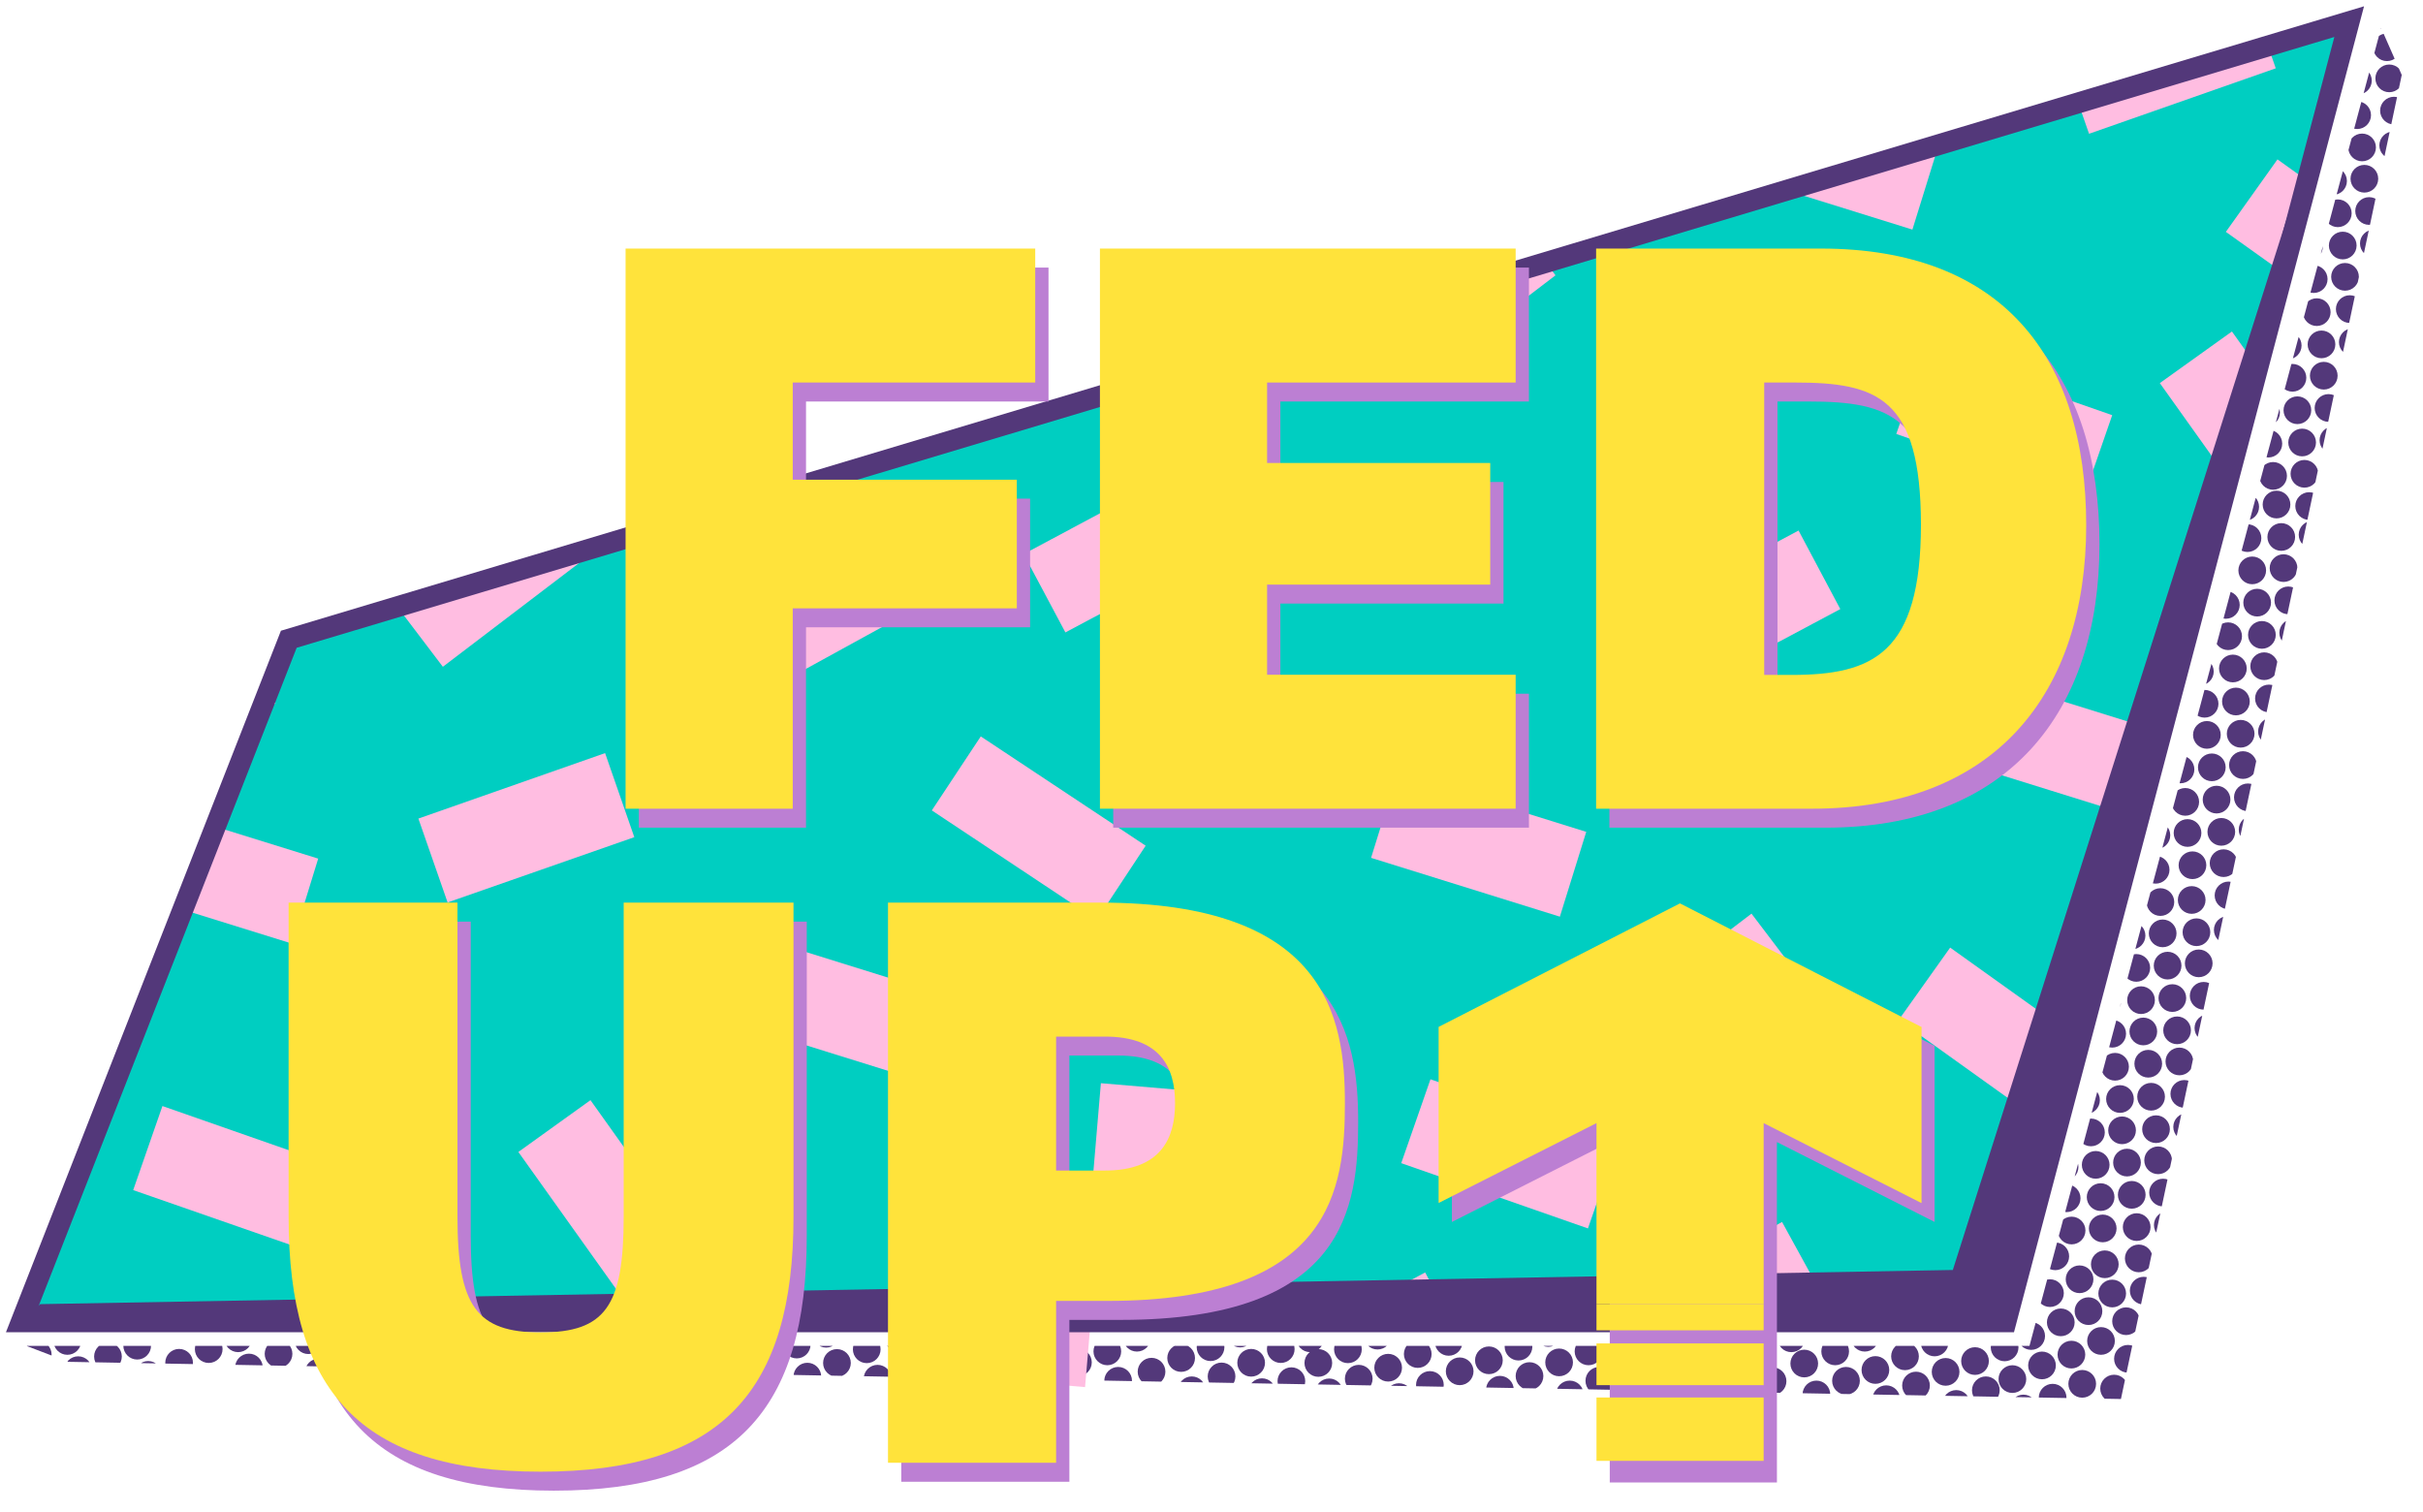 <?xml version="1.0" encoding="utf-8"?>
<!-- Generator: Adobe Illustrator 22.1.0, SVG Export Plug-In . SVG Version: 6.00 Build 0)  -->
<svg version="1.1" xmlns="http://www.w3.org/2000/svg" xmlns:xlink="http://www.w3.org/1999/xlink" x="0px" y="0px"
	 viewBox="0 0 1277 797" style="enable-background:new 0 0 1277 797;" xml:space="preserve">
<style type="text/css">
	.st0{clip-path:url(#SVGID_2_);fill:#53387A;}
	.st1{fill:#00CEC1;}
	.st2{clip-path:url(#SVGID_4_);fill:#FFBDE1;}
	.st3{clip-path:url(#SVGID_4_);}
	.st4{fill:#FFBDE1;}
	.st5{fill:none;stroke:#53387A;stroke-width:11;stroke-miterlimit:10;}
	.st6{fill:#53387A;}
	.st7{fill:#BC7FD3;}
	.st8{fill:#FFE33B;}
	.st9{fill:#FDDA50;}
</style>
<g id="Layer_2">
</g>
<g id="Layer_1">
</g>
<g id="bg">
</g>
<g id="Layer_12">
</g>
<g id="Layer_11">
</g>
<g id="type">
	<g>
		<g>
			<defs>
				<polygon id="SVGID_1_" points="1254.9,14.7 1069.6,709.3 13.9,709.3 35.9,717.7 1117.8,737.3 1265.8,39.5 				"/>
			</defs>
			<clipPath id="SVGID_2_">
				<use xlink:href="#SVGID_1_"  style="overflow:visible;"/>
			</clipPath>
			<circle class="st0" cx="1264.1" cy="-61.3" r="7.3"/>
			<circle class="st0" cx="1279.4" cy="-78.9" r="7.3"/>
			<circle class="st0" cx="1261.5" cy="-78.3" r="7.3"/>
			<circle class="st0" cx="1276.8" cy="-95.9" r="7.3"/>
			<circle class="st0" cx="1283.1" cy="-45.4" r="7.3"/>
			<circle class="st0" cx="1298.4" cy="-63.1" r="7.3"/>
			<circle class="st0" cx="1280.5" cy="-62.4" r="7.3"/>
			<circle class="st0" cx="1295.8" cy="-80.1" r="7.3"/>
			<circle class="st0" cx="1274.3" cy="-113" r="7.3"/>
			<circle class="st0" cx="1289.6" cy="-130.6" r="7.3"/>
			<circle class="st0" cx="1271.7" cy="-130" r="7.3"/>
			<circle class="st0" cx="1287" cy="-147.6" r="7.3"/>
			<circle class="st0" cx="1293.3" cy="-97.1" r="7.3"/>
			<circle class="st0" cx="1308.6" cy="-114.7" r="7.3"/>
			<circle class="st0" cx="1290.7" cy="-114.1" r="7.3"/>
			<circle class="st0" cx="1306" cy="-131.8" r="7.3"/>
			<circle class="st0" cx="1302.1" cy="-29.6" r="7.3"/>
			<circle class="st0" cx="1317.4" cy="-47.2" r="7.3"/>
			<circle class="st0" cx="1299.5" cy="-46.6" r="7.3"/>
			<circle class="st0" cx="1314.8" cy="-64.2" r="7.3"/>
			<circle class="st0" cx="1321.1" cy="-13.7" r="7.3"/>
			<circle class="st0" cx="1336.4" cy="-31.4" r="7.3"/>
			<circle class="st0" cx="1318.5" cy="-30.8" r="7.3"/>
			<circle class="st0" cx="1333.8" cy="-48.4" r="7.3"/>
			<circle class="st0" cx="1312.3" cy="-81.3" r="7.3"/>
			<circle class="st0" cx="1327.6" cy="-98.9" r="7.3"/>
			<circle class="st0" cx="1309.7" cy="-98.3" r="7.3"/>
			<circle class="st0" cx="1325" cy="-115.9" r="7.3"/>
			<circle class="st0" cx="1331.3" cy="-65.4" r="7.3"/>
			<circle class="st0" cx="1346.6" cy="-83" r="7.3"/>
			<circle class="st0" cx="1328.7" cy="-82.4" r="7.3"/>
			<circle class="st0" cx="1344" cy="-100.1" r="7.3"/>
			<circle class="st0" cx="1242.7" cy="42.5" r="7.3"/>
			<circle class="st0" cx="1258" cy="24.9" r="7.3"/>
			<circle class="st0" cx="1240.2" cy="25.5" r="7.3"/>
			<circle class="st0" cx="1255.4" cy="7.8" r="7.3"/>
			<circle class="st0" cx="1261.7" cy="58.3" r="7.3"/>
			<circle class="st0" cx="1277" cy="40.7" r="7.3"/>
			<circle class="st0" cx="1259.2" cy="41.3" r="7.3"/>
			<circle class="st0" cx="1274.4" cy="23.7" r="7.3"/>
			<circle class="st0" cx="1252.9" cy="-9.2" r="7.3"/>
			<circle class="st0" cx="1268.2" cy="-26.8" r="7.3"/>
			<circle class="st0" cx="1250.4" cy="-26.2" r="7.3"/>
			<circle class="st0" cx="1265.6" cy="-43.8" r="7.3"/>
			<circle class="st0" cx="1271.9" cy="6.7" r="7.3"/>
			<circle class="st0" cx="1287.2" cy="-11" r="7.3"/>
			<circle class="st0" cx="1269.4" cy="-10.4" r="7.3"/>
			<circle class="st0" cx="1284.6" cy="-28" r="7.3"/>
			<circle class="st0" cx="1280.7" cy="74.2" r="7.3"/>
			<circle class="st0" cx="1296" cy="56.6" r="7.3"/>
			<circle class="st0" cx="1278.2" cy="57.2" r="7.3"/>
			<circle class="st0" cx="1293.4" cy="39.5" r="7.3"/>
			<circle class="st0" cx="1299.7" cy="90" r="7.3"/>
			<circle class="st0" cx="1315" cy="72.4" r="7.3"/>
			<circle class="st0" cx="1297.2" cy="73" r="7.3"/>
			<circle class="st0" cx="1312.4" cy="55.4" r="7.3"/>
			<circle class="st0" cx="1290.9" cy="22.5" r="7.3"/>
			<circle class="st0" cx="1306.2" cy="4.9" r="7.3"/>
			<circle class="st0" cx="1288.4" cy="5.5" r="7.3"/>
			<circle class="st0" cx="1303.6" cy="-12.2" r="7.3"/>
			<circle class="st0" cx="1309.9" cy="38.4" r="7.3"/>
			<circle class="st0" cx="1325.2" cy="20.7" r="7.3"/>
			<circle class="st0" cx="1307.4" cy="21.3" r="7.3"/>
			<circle class="st0" cx="1322.6" cy="3.7" r="7.3"/>
			<circle class="st0" cx="1200.4" cy="131.2" r="7.3"/>
			<circle class="st0" cx="1215.7" cy="113.6" r="7.3"/>
			<circle class="st0" cx="1197.9" cy="114.2" r="7.3"/>
			<circle class="st0" cx="1213.1" cy="96.6" r="7.3"/>
			<circle class="st0" cx="1219.4" cy="147.1" r="7.3"/>
			<circle class="st0" cx="1234.7" cy="129.4" r="7.3"/>
			<circle class="st0" cx="1216.9" cy="130" r="7.3"/>
			<circle class="st0" cx="1232.1" cy="112.4" r="7.3"/>
			<circle class="st0" cx="1210.6" cy="79.5" r="7.3"/>
			<circle class="st0" cx="1225.9" cy="61.9" r="7.3"/>
			<circle class="st0" cx="1208.1" cy="62.5" r="7.3"/>
			<circle class="st0" cx="1223.3" cy="44.9" r="7.3"/>
			<circle class="st0" cx="1229.6" cy="95.4" r="7.3"/>
			<circle class="st0" cx="1244.9" cy="77.7" r="7.3"/>
			<circle class="st0" cx="1227.1" cy="78.4" r="7.3"/>
			<circle class="st0" cx="1242.3" cy="60.7" r="7.3"/>
			<circle class="st0" cx="1238.4" cy="162.9" r="7.3"/>
			<circle class="st0" cx="1253.7" cy="145.3" r="7.3"/>
			<circle class="st0" cx="1235.9" cy="145.9" r="7.3"/>
			<circle class="st0" cx="1251.1" cy="128.3" r="7.3"/>
			<circle class="st0" cx="1257.4" cy="178.8" r="7.3"/>
			<circle class="st0" cx="1272.7" cy="161.1" r="7.3"/>
			<circle class="st0" cx="1254.9" cy="161.7" r="7.3"/>
			<circle class="st0" cx="1270.1" cy="144.1" r="7.3"/>
			<circle class="st0" cx="1248.6" cy="111.2" r="7.3"/>
			<circle class="st0" cx="1263.9" cy="93.6" r="7.3"/>
			<circle class="st0" cx="1246.1" cy="94.2" r="7.3"/>
			<circle class="st0" cx="1261.3" cy="76.6" r="7.3"/>
			<circle class="st0" cx="1267.6" cy="127.1" r="7.3"/>
			<circle class="st0" cx="1282.9" cy="109.4" r="7.3"/>
			<circle class="st0" cx="1265.1" cy="110.1" r="7.3"/>
			<circle class="st0" cx="1280.3" cy="92.4" r="7.3"/>
			<circle class="st0" cx="1179" cy="235" r="7.3"/>
			<circle class="st0" cx="1194.3" cy="217.4" r="7.3"/>
			<circle class="st0" cx="1176.5" cy="218" r="7.3"/>
			<circle class="st0" cx="1191.8" cy="200.3" r="7.3"/>
			<circle class="st0" cx="1198" cy="250.8" r="7.3"/>
			<circle class="st0" cx="1213.3" cy="233.2" r="7.3"/>
			<circle class="st0" cx="1195.5" cy="233.8" r="7.3"/>
			<circle class="st0" cx="1210.8" cy="216.2" r="7.3"/>
			<circle class="st0" cx="1189.2" cy="183.3" r="7.3"/>
			<circle class="st0" cx="1204.5" cy="165.7" r="7.3"/>
			<circle class="st0" cx="1186.7" cy="166.3" r="7.3"/>
			<circle class="st0" cx="1202" cy="148.6" r="7.3"/>
			<circle class="st0" cx="1208.2" cy="199.1" r="7.3"/>
			<circle class="st0" cx="1223.5" cy="181.5" r="7.3"/>
			<circle class="st0" cx="1205.7" cy="182.1" r="7.3"/>
			<circle class="st0" cx="1221" cy="164.5" r="7.3"/>
			<circle class="st0" cx="1217" cy="266.7" r="7.3"/>
			<circle class="st0" cx="1232.3" cy="249" r="7.3"/>
			<circle class="st0" cx="1214.5" cy="249.7" r="7.3"/>
			<circle class="st0" cx="1229.8" cy="232" r="7.3"/>
			<circle class="st0" cx="1236" cy="282.5" r="7.3"/>
			<circle class="st0" cx="1251.3" cy="264.9" r="7.3"/>
			<circle class="st0" cx="1233.5" cy="265.5" r="7.3"/>
			<circle class="st0" cx="1248.8" cy="247.9" r="7.3"/>
			<circle class="st0" cx="1227.2" cy="215" r="7.3"/>
			<circle class="st0" cx="1242.5" cy="197.4" r="7.3"/>
			<circle class="st0" cx="1224.7" cy="198" r="7.3"/>
			<circle class="st0" cx="1240" cy="180.3" r="7.3"/>
			<circle class="st0" cx="1246.2" cy="230.8" r="7.3"/>
			<circle class="st0" cx="1261.5" cy="213.2" r="7.3"/>
			<circle class="st0" cx="1243.7" cy="213.8" r="7.3"/>
			<circle class="st0" cx="1259" cy="196.2" r="7.3"/>
			<circle class="st0" cx="1157.8" cy="336.4" r="7.3"/>
			<circle class="st0" cx="1173.1" cy="318.8" r="7.3"/>
			<circle class="st0" cx="1155.3" cy="319.4" r="7.3"/>
			<circle class="st0" cx="1170.6" cy="301.8" r="7.3"/>
			<circle class="st0" cx="1176.8" cy="352.3" r="7.3"/>
			<circle class="st0" cx="1192.1" cy="334.6" r="7.3"/>
			<circle class="st0" cx="1174.3" cy="335.3" r="7.3"/>
			<circle class="st0" cx="1189.6" cy="317.6" r="7.3"/>
			<circle class="st0" cx="1168" cy="284.7" r="7.3"/>
			<circle class="st0" cx="1183.3" cy="267.1" r="7.3"/>
			<circle class="st0" cx="1165.5" cy="267.7" r="7.3"/>
			<circle class="st0" cx="1180.8" cy="250.1" r="7.3"/>
			<circle class="st0" cx="1187" cy="300.6" r="7.3"/>
			<circle class="st0" cx="1202.3" cy="283" r="7.3"/>
			<circle class="st0" cx="1184.5" cy="283.6" r="7.3"/>
			<circle class="st0" cx="1199.8" cy="265.9" r="7.3"/>
			<circle class="st0" cx="1195.8" cy="368.1" r="7.3"/>
			<circle class="st0" cx="1211.1" cy="350.5" r="7.3"/>
			<circle class="st0" cx="1193.3" cy="351.1" r="7.3"/>
			<circle class="st0" cx="1208.6" cy="333.5" r="7.3"/>
			<circle class="st0" cx="1214.8" cy="384" r="7.3"/>
			<circle class="st0" cx="1230.1" cy="366.3" r="7.3"/>
			<circle class="st0" cx="1212.3" cy="366.9" r="7.3"/>
			<circle class="st0" cx="1227.6" cy="349.3" r="7.3"/>
			<circle class="st0" cx="1206" cy="316.4" r="7.3"/>
			<circle class="st0" cx="1221.3" cy="298.8" r="7.3"/>
			<circle class="st0" cx="1203.5" cy="299.4" r="7.3"/>
			<circle class="st0" cx="1218.8" cy="281.8" r="7.3"/>
			<circle class="st0" cx="1225" cy="332.3" r="7.3"/>
			<circle class="st0" cx="1240.3" cy="314.7" r="7.3"/>
			<circle class="st0" cx="1222.5" cy="315.3" r="7.3"/>
			<circle class="st0" cx="1237.8" cy="297.6" r="7.3"/>
			<circle class="st0" cx="1136.5" cy="440.2" r="7.3"/>
			<circle class="st0" cx="1151.7" cy="422.6" r="7.3"/>
			<circle class="st0" cx="1133.9" cy="423.2" r="7.3"/>
			<circle class="st0" cx="1149.2" cy="405.5" r="7.3"/>
			<circle class="st0" cx="1155.5" cy="456" r="7.3"/>
			<circle class="st0" cx="1170.7" cy="438.4" r="7.3"/>
			<circle class="st0" cx="1152.9" cy="439" r="7.3"/>
			<circle class="st0" cx="1168.2" cy="421.4" r="7.3"/>
			<circle class="st0" cx="1146.7" cy="388.5" r="7.3"/>
			<circle class="st0" cx="1161.9" cy="370.9" r="7.3"/>
			<circle class="st0" cx="1144.1" cy="371.5" r="7.3"/>
			<circle class="st0" cx="1159.4" cy="353.9" r="7.3"/>
			<circle class="st0" cx="1165.7" cy="404.4" r="7.3"/>
			<circle class="st0" cx="1180.9" cy="386.7" r="7.3"/>
			<circle class="st0" cx="1163.1" cy="387.3" r="7.3"/>
			<circle class="st0" cx="1178.4" cy="369.7" r="7.3"/>
			<circle class="st0" cx="1174.5" cy="471.9" r="7.3"/>
			<circle class="st0" cx="1189.7" cy="454.3" r="7.3"/>
			<circle class="st0" cx="1171.9" cy="454.9" r="7.3"/>
			<circle class="st0" cx="1187.2" cy="437.2" r="7.3"/>
			<circle class="st0" cx="1193.4" cy="487.7" r="7.3"/>
			<circle class="st0" cx="1208.7" cy="470.1" r="7.3"/>
			<circle class="st0" cx="1190.9" cy="470.7" r="7.3"/>
			<circle class="st0" cx="1206.2" cy="453.1" r="7.3"/>
			<circle class="st0" cx="1184.7" cy="420.2" r="7.3"/>
			<circle class="st0" cx="1199.9" cy="402.6" r="7.3"/>
			<circle class="st0" cx="1182.1" cy="403.2" r="7.3"/>
			<circle class="st0" cx="1197.4" cy="385.5" r="7.3"/>
			<circle class="st0" cx="1203.7" cy="436.1" r="7.3"/>
			<circle class="st0" cx="1218.9" cy="418.4" r="7.3"/>
			<circle class="st0" cx="1201.1" cy="419" r="7.3"/>
			<circle class="st0" cx="1216.4" cy="401.4" r="7.3"/>
			<circle class="st0" cx="1094.2" cy="528.9" r="7.3"/>
			<circle class="st0" cx="1109.4" cy="511.3" r="7.3"/>
			<circle class="st0" cx="1091.6" cy="511.9" r="7.3"/>
			<circle class="st0" cx="1106.9" cy="494.3" r="7.3"/>
			<circle class="st0" cx="1113.2" cy="544.8" r="7.3"/>
			<circle class="st0" cx="1128.4" cy="527.1" r="7.3"/>
			<circle class="st0" cx="1110.6" cy="527.7" r="7.3"/>
			<circle class="st0" cx="1125.9" cy="510.1" r="7.3"/>
			<circle class="st0" cx="1104.4" cy="477.2" r="7.3"/>
			<circle class="st0" cx="1119.6" cy="459.6" r="7.3"/>
			<circle class="st0" cx="1101.8" cy="460.2" r="7.3"/>
			<circle class="st0" cx="1117.1" cy="442.6" r="7.3"/>
			<circle class="st0" cx="1123.4" cy="493.1" r="7.3"/>
			<circle class="st0" cx="1138.6" cy="475.4" r="7.3"/>
			<circle class="st0" cx="1120.8" cy="476.1" r="7.3"/>
			<circle class="st0" cx="1136.1" cy="458.4" r="7.3"/>
			<circle class="st0" cx="1132.2" cy="560.6" r="7.3"/>
			<circle class="st0" cx="1147.4" cy="543" r="7.3"/>
			<circle class="st0" cx="1129.6" cy="543.6" r="7.3"/>
			<circle class="st0" cx="1144.9" cy="526" r="7.3"/>
			<circle class="st0" cx="1151.2" cy="576.5" r="7.3"/>
			<circle class="st0" cx="1166.4" cy="558.8" r="7.3"/>
			<circle class="st0" cx="1148.6" cy="559.4" r="7.3"/>
			<circle class="st0" cx="1163.9" cy="541.8" r="7.3"/>
			<circle class="st0" cx="1142.4" cy="508.9" r="7.3"/>
			<circle class="st0" cx="1157.6" cy="491.3" r="7.3"/>
			<circle class="st0" cx="1139.8" cy="491.9" r="7.3"/>
			<circle class="st0" cx="1155.1" cy="474.3" r="7.3"/>
			<circle class="st0" cx="1161.4" cy="524.8" r="7.3"/>
			<circle class="st0" cx="1176.6" cy="507.1" r="7.3"/>
			<circle class="st0" cx="1158.8" cy="507.7" r="7.3"/>
			<circle class="st0" cx="1174.1" cy="490.1" r="7.3"/>
			<circle class="st0" cx="1072.8" cy="632.7" r="7.3"/>
			<circle class="st0" cx="1088.1" cy="615" r="7.3"/>
			<circle class="st0" cx="1070.2" cy="615.7" r="7.3"/>
			<circle class="st0" cx="1085.5" cy="598" r="7.3"/>
			<circle class="st0" cx="1091.8" cy="648.5" r="7.3"/>
			<circle class="st0" cx="1083.2" cy="662.1" r="7.3"/>
			<circle class="st0" cx="1073.2" cy="648.1" r="7.3"/>
			<circle class="st0" cx="1068.2" cy="668.1" r="7.3"/>
			<circle class="st0" cx="1107.1" cy="630.9" r="7.3"/>
			<circle class="st0" cx="1089.2" cy="631.5" r="7.3"/>
			<circle class="st0" cx="1104.5" cy="613.9" r="7.3"/>
			<circle class="st0" cx="1083" cy="581" r="7.3"/>
			<circle class="st0" cx="1098.3" cy="563.4" r="7.3"/>
			<circle class="st0" cx="1080.4" cy="564" r="7.3"/>
			<circle class="st0" cx="1095.7" cy="546.3" r="7.3"/>
			<circle class="st0" cx="1102" cy="596.8" r="7.3"/>
			<circle class="st0" cx="1117.3" cy="579.2" r="7.3"/>
			<circle class="st0" cx="1099.4" cy="579.8" r="7.3"/>
			<circle class="st0" cx="1114.7" cy="562.2" r="7.3"/>
			<circle class="st0" cx="1109.3" cy="666.3" r="7.3"/>
			<circle class="st0" cx="1126.1" cy="646.7" r="7.3"/>
			<circle class="st0" cx="1108.2" cy="647.4" r="7.3"/>
			<circle class="st0" cx="1123.5" cy="629.7" r="7.3"/>
			<circle class="st0" cx="1129.8" cy="680.2" r="7.3"/>
			<circle class="st0" cx="1145.1" cy="662.6" r="7.3"/>
			<circle class="st0" cx="1127.2" cy="663.2" r="7.3"/>
			<circle class="st0" cx="1142.5" cy="645.6" r="7.3"/>
			<circle class="st0" cx="1121" cy="612.7" r="7.3"/>
			<circle class="st0" cx="1136.3" cy="595.1" r="7.3"/>
			<circle class="st0" cx="1118.4" cy="595.7" r="7.3"/>
			<circle class="st0" cx="1133.7" cy="578" r="7.3"/>
			<circle class="st0" cx="1140" cy="628.5" r="7.3"/>
			<circle class="st0" cx="1155.3" cy="610.9" r="7.3"/>
			<circle class="st0" cx="1137.4" cy="611.5" r="7.3"/>
			<circle class="st0" cx="1152.7" cy="593.9" r="7.3"/>
			<circle class="st0" cx="316.7" cy="680" r="7.3"/>
			<circle class="st0" cx="338" cy="689.7" r="7.3"/>
			<circle class="st0" cx="332.4" cy="672.8" r="7.3"/>
			<circle class="st0" cx="353.6" cy="682.5" r="7.3"/>
			<circle class="st0" cx="306.9" cy="702.7" r="7.3"/>
			<circle class="st0" cx="328.1" cy="712.4" r="7.3"/>
			<circle class="st0" cx="322.5" cy="695.5" r="7.3"/>
			<circle class="st0" cx="343.7" cy="705.2" r="7.3"/>
			<circle class="st0" cx="369.2" cy="675.3" r="7.3"/>
			<circle class="st0" cx="390.4" cy="685" r="7.3"/>
			<circle class="st0" cx="384.8" cy="668.1" r="7.3"/>
			<circle class="st0" cx="406.1" cy="677.8" r="7.3"/>
			<circle class="st0" cx="359.3" cy="698" r="7.3"/>
			<circle class="st0" cx="380.5" cy="707.7" r="7.3"/>
			<circle class="st0" cx="375" cy="690.7" r="7.3"/>
			<circle class="st0" cx="396.2" cy="700.5" r="7.3"/>
			<circle class="st0" cx="297" cy="725.3" r="7.3"/>
			<circle class="st0" cx="318.2" cy="735.1" r="7.3"/>
			<circle class="st0" cx="312.6" cy="718.1" r="7.3"/>
			<circle class="st0" cx="333.8" cy="727.9" r="7.3"/>
			<circle class="st0" cx="287.1" cy="748" r="7.3"/>
			<circle class="st0" cx="308.3" cy="757.8" r="7.3"/>
			<circle class="st0" cx="302.7" cy="740.8" r="7.3"/>
			<circle class="st0" cx="323.9" cy="750.5" r="7.3"/>
			<circle class="st0" cx="349.4" cy="720.6" r="7.3"/>
			<circle class="st0" cx="370.7" cy="730.4" r="7.3"/>
			<circle class="st0" cx="365.1" cy="713.4" r="7.3"/>
			<circle class="st0" cx="386.3" cy="723.2" r="7.3"/>
			<circle class="st0" cx="339.6" cy="743.3" r="7.3"/>
			<circle class="st0" cx="360.8" cy="753" r="7.3"/>
			<circle class="st0" cx="355.2" cy="736.1" r="7.3"/>
			<circle class="st0" cx="376.4" cy="745.8" r="7.3"/>
			<circle class="st0" cx="211.1" cy="688.6" r="7.3"/>
			<circle class="st0" cx="232.4" cy="698.3" r="7.3"/>
			<circle class="st0" cx="226.8" cy="681.4" r="7.3"/>
			<circle class="st0" cx="248" cy="691.1" r="7.3"/>
			<circle class="st0" cx="201.3" cy="711.3" r="7.3"/>
			<circle class="st0" cx="222.5" cy="721" r="7.3"/>
			<circle class="st0" cx="216.9" cy="704" r="7.3"/>
			<circle class="st0" cx="238.1" cy="713.8" r="7.3"/>
			<circle class="st0" cx="263.6" cy="683.9" r="7.3"/>
			<circle class="st0" cx="284.8" cy="693.6" r="7.3"/>
			<circle class="st0" cx="279.2" cy="676.7" r="7.3"/>
			<circle class="st0" cx="300.5" cy="686.4" r="7.3"/>
			<circle class="st0" cx="253.7" cy="706.6" r="7.3"/>
			<circle class="st0" cx="274.9" cy="716.3" r="7.3"/>
			<circle class="st0" cx="269.4" cy="699.3" r="7.3"/>
			<circle class="st0" cx="290.6" cy="709.1" r="7.3"/>
			<circle class="st0" cx="191.4" cy="733.9" r="7.3"/>
			<circle class="st0" cx="212.6" cy="743.7" r="7.3"/>
			<circle class="st0" cx="207" cy="726.7" r="7.3"/>
			<circle class="st0" cx="228.2" cy="736.5" r="7.3"/>
			<circle class="st0" cx="181.5" cy="756.6" r="7.3"/>
			<circle class="st0" cx="202.7" cy="766.4" r="7.3"/>
			<circle class="st0" cx="197.1" cy="749.4" r="7.3"/>
			<circle class="st0" cx="218.3" cy="759.1" r="7.3"/>
			<circle class="st0" cx="243.9" cy="729.2" r="7.3"/>
			<circle class="st0" cx="265.1" cy="739" r="7.3"/>
			<circle class="st0" cx="259.5" cy="722" r="7.3"/>
			<circle class="st0" cx="280.7" cy="731.7" r="7.3"/>
			<circle class="st0" cx="234" cy="751.9" r="7.3"/>
			<circle class="st0" cx="255.2" cy="761.6" r="7.3"/>
			<circle class="st0" cx="249.6" cy="744.7" r="7.3"/>
			<circle class="st0" cx="270.8" cy="754.4" r="7.3"/>
			<circle class="st0" cx="114.1" cy="672.9" r="7.3"/>
			<circle class="st0" cx="135.3" cy="682.6" r="7.3"/>
			<circle class="st0" cx="129.7" cy="665.7" r="7.3"/>
			<circle class="st0" cx="151" cy="675.4" r="7.3"/>
			<circle class="st0" cx="104.2" cy="695.5" r="7.3"/>
			<circle class="st0" cx="125.5" cy="705.3" r="7.3"/>
			<circle class="st0" cx="119.9" cy="688.3" r="7.3"/>
			<circle class="st0" cx="141.1" cy="698.1" r="7.3"/>
			<circle class="st0" cx="166.6" cy="668.2" r="7.3"/>
			<circle class="st0" cx="187.8" cy="677.9" r="7.3"/>
			<circle class="st0" cx="182.2" cy="660.9" r="7.3"/>
			<circle class="st0" cx="203.4" cy="670.7" r="7.3"/>
			<circle class="st0" cx="156.7" cy="690.8" r="7.3"/>
			<circle class="st0" cx="177.9" cy="700.6" r="7.3"/>
			<circle class="st0" cx="172.3" cy="683.6" r="7.3"/>
			<circle class="st0" cx="193.6" cy="693.4" r="7.3"/>
			<circle class="st0" cx="94.4" cy="718.2" r="7.3"/>
			<circle class="st0" cx="115.6" cy="728" r="7.3"/>
			<circle class="st0" cx="110" cy="711" r="7.3"/>
			<circle class="st0" cx="131.2" cy="720.7" r="7.3"/>
			<circle class="st0" cx="84.5" cy="740.9" r="7.3"/>
			<circle class="st0" cx="105.7" cy="750.6" r="7.3"/>
			<circle class="st0" cx="100.1" cy="733.7" r="7.3"/>
			<circle class="st0" cx="121.3" cy="743.4" r="7.3"/>
			<circle class="st0" cx="146.8" cy="713.5" r="7.3"/>
			<circle class="st0" cx="168" cy="723.3" r="7.3"/>
			<circle class="st0" cx="162.5" cy="706.3" r="7.3"/>
			<circle class="st0" cx="183.7" cy="716" r="7.3"/>
			<circle class="st0" cx="136.9" cy="736.2" r="7.3"/>
			<circle class="st0" cx="158.2" cy="745.9" r="7.3"/>
			<circle class="st0" cx="152.6" cy="729" r="7.3"/>
			<circle class="st0" cx="173.8" cy="738.7" r="7.3"/>
			<circle class="st0" cx="8.5" cy="681.5" r="7.3"/>
			<circle class="st0" cx="29.7" cy="691.2" r="7.3"/>
			<circle class="st0" cx="24.2" cy="674.2" r="7.3"/>
			<circle class="st0" cx="45.4" cy="684" r="7.3"/>
			<circle class="st0" cx="-1.4" cy="704.1" r="7.3"/>
			<circle class="st0" cx="19.9" cy="713.9" r="7.3"/>
			<circle class="st0" cx="14.3" cy="696.9" r="7.3"/>
			<circle class="st0" cx="35.5" cy="706.7" r="7.3"/>
			<circle class="st0" cx="61" cy="676.8" r="7.3"/>
			<circle class="st0" cx="82.2" cy="686.5" r="7.3"/>
			<circle class="st0" cx="76.6" cy="669.5" r="7.3"/>
			<circle class="st0" cx="97.8" cy="679.3" r="7.3"/>
			<circle class="st0" cx="51.1" cy="699.4" r="7.3"/>
			<circle class="st0" cx="72.3" cy="709.2" r="7.3"/>
			<circle class="st0" cx="66.7" cy="692.2" r="7.3"/>
			<circle class="st0" cx="88" cy="701.9" r="7.3"/>
			<circle class="st0" cx="-11.2" cy="726.8" r="7.3"/>
			<circle class="st0" cx="10" cy="736.6" r="7.3"/>
			<circle class="st0" cx="4.4" cy="719.6" r="7.3"/>
			<circle class="st0" cx="25.6" cy="729.3" r="7.3"/>
			<circle class="st0" cx="-21.1" cy="749.5" r="7.3"/>
			<circle class="st0" cx="0.1" cy="759.2" r="7.3"/>
			<circle class="st0" cx="-5.5" cy="742.3" r="7.3"/>
			<circle class="st0" cx="15.7" cy="752" r="7.3"/>
			<circle class="st0" cx="41.2" cy="722.1" r="7.3"/>
			<circle class="st0" cx="62.4" cy="731.8" r="7.3"/>
			<circle class="st0" cx="56.9" cy="714.9" r="7.3"/>
			<circle class="st0" cx="78.1" cy="724.6" r="7.3"/>
			<circle class="st0" cx="31.4" cy="744.8" r="7.3"/>
			<circle class="st0" cx="52.6" cy="754.5" r="7.3"/>
			<circle class="st0" cx="47" cy="737.6" r="7.3"/>
			<circle class="st0" cx="68.2" cy="747.3" r="7.3"/>
			<circle class="st0" cx="-94.8" cy="689.6" r="7.3"/>
			<circle class="st0" cx="-73.6" cy="699.3" r="7.3"/>
			<circle class="st0" cx="-79.2" cy="682.4" r="7.3"/>
			<circle class="st0" cx="-57.9" cy="692.1" r="7.3"/>
			<circle class="st0" cx="-104.7" cy="712.2" r="7.3"/>
			<circle class="st0" cx="-83.5" cy="722" r="7.3"/>
			<circle class="st0" cx="-89" cy="705" r="7.3"/>
			<circle class="st0" cx="-67.8" cy="714.8" r="7.3"/>
			<circle class="st0" cx="-42.3" cy="684.9" r="7.3"/>
			<circle class="st0" cx="-21.1" cy="694.6" r="7.3"/>
			<circle class="st0" cx="-26.7" cy="677.6" r="7.3"/>
			<circle class="st0" cx="-5.5" cy="687.4" r="7.3"/>
			<circle class="st0" cx="-52.2" cy="707.5" r="7.3"/>
			<circle class="st0" cx="-31" cy="717.3" r="7.3"/>
			<circle class="st0" cx="-36.6" cy="700.3" r="7.3"/>
			<circle class="st0" cx="-15.4" cy="710.1" r="7.3"/>
			<circle class="st0" cx="-114.6" cy="734.9" r="7.3"/>
			<circle class="st0" cx="-93.3" cy="744.7" r="7.3"/>
			<circle class="st0" cx="-98.9" cy="727.7" r="7.3"/>
			<circle class="st0" cx="-77.7" cy="737.4" r="7.3"/>
			<circle class="st0" cx="692.8" cy="759.7" r="7.3"/>
			<circle class="st0" cx="-103.2" cy="767.3" r="7.3"/>
			<circle class="st0" cx="-108.8" cy="750.4" r="7.3"/>
			<circle class="st0" cx="-87.6" cy="760.1" r="7.3"/>
			<circle class="st0" cx="-62.1" cy="730.2" r="7.3"/>
			<circle class="st0" cx="-40.9" cy="739.9" r="7.3"/>
			<circle class="st0" cx="-46.5" cy="723" r="7.3"/>
			<circle class="st0" cx="-25.2" cy="732.7" r="7.3"/>
			<circle class="st0" cx="-72" cy="752.9" r="7.3"/>
			<circle class="st0" cx="-50.8" cy="762.6" r="7.3"/>
			<circle class="st0" cx="-56.3" cy="745.7" r="7.3"/>
			<circle class="st0" cx="-35.1" cy="755.4" r="7.3"/>
			<circle class="st0" cx="616.8" cy="700.2" r="7.3"/>
			<circle class="st0" cx="638" cy="710" r="7.3"/>
			<circle class="st0" cx="632.4" cy="693" r="7.3"/>
			<circle class="st0" cx="653.6" cy="702.8" r="7.3"/>
			<circle class="st0" cx="606.9" cy="722.9" r="7.3"/>
			<circle class="st0" cx="628.1" cy="732.7" r="7.3"/>
			<circle class="st0" cx="622.5" cy="715.7" r="7.3"/>
			<circle class="st0" cx="643.8" cy="725.4" r="7.3"/>
			<circle class="st0" cx="669.3" cy="695.5" r="7.3"/>
			<circle class="st0" cx="690.5" cy="705.3" r="7.3"/>
			<circle class="st0" cx="684.9" cy="688.3" r="7.3"/>
			<circle class="st0" cx="-111.1" cy="696" r="7.3"/>
			<circle class="st0" cx="659.4" cy="718.2" r="7.3"/>
			<circle class="st0" cx="680.6" cy="727.9" r="7.3"/>
			<circle class="st0" cx="675" cy="711" r="7.3"/>
			<circle class="st0" cx="-121" cy="718.6" r="7.3"/>
			<circle class="st0" cx="1080.4" cy="681.5" r="7.3"/>
			<circle class="st0" cx="1100.7" cy="691" r="7.3"/>
			<circle class="st0" cx="1096" cy="674.2" r="7.3"/>
			<circle class="st0" cx="1113.2" cy="681.7" r="7.3"/>
			<circle class="st0" cx="1070.5" cy="704.1" r="7.3"/>
			<circle class="st0" cx="1091.7" cy="713.9" r="7.3"/>
			<circle class="st0" cx="1086.1" cy="696.9" r="7.3"/>
			<circle class="st0" cx="1107.3" cy="706.7" r="7.3"/>
			<circle class="st0" cx="1120.5" cy="696.3" r="7.3"/>
			<circle class="st0" cx="1060.6" cy="726.8" r="7.3"/>
			<circle class="st0" cx="1081.8" cy="736.6" r="7.3"/>
			<circle class="st0" cx="1076.2" cy="719.6" r="7.3"/>
			<circle class="st0" cx="1097.4" cy="729.3" r="7.3"/>
			<circle class="st0" cx="1050.7" cy="749.5" r="7.3"/>
			<circle class="st0" cx="1071.9" cy="759.2" r="7.3"/>
			<circle class="st0" cx="1066.4" cy="742.3" r="7.3"/>
			<circle class="st0" cx="1087.6" cy="752" r="7.3"/>
			<circle class="st0" cx="1121.5" cy="716.1" r="7.3"/>
			<circle class="st0" cx="1103.2" cy="744.8" r="7.3"/>
			<circle class="st0" cx="1124.4" cy="754.5" r="7.3"/>
			<circle class="st0" cx="1114.2" cy="731.8" r="7.3"/>
			<circle class="st0" cx="977.1" cy="689.6" r="7.3"/>
			<circle class="st0" cx="998.3" cy="699.3" r="7.3"/>
			<circle class="st0" cx="992.7" cy="682.4" r="7.3"/>
			<circle class="st0" cx="1013.9" cy="692.1" r="7.3"/>
			<circle class="st0" cx="967.2" cy="712.2" r="7.3"/>
			<circle class="st0" cx="988.4" cy="722" r="7.3"/>
			<circle class="st0" cx="982.8" cy="705" r="7.3"/>
			<circle class="st0" cx="1004" cy="714.8" r="7.3"/>
			<circle class="st0" cx="1029.5" cy="684.9" r="7.3"/>
			<circle class="st0" cx="1050.7" cy="694.6" r="7.3"/>
			<circle class="st0" cx="1045.2" cy="677.6" r="7.3"/>
			<circle class="st0" cx="1066.4" cy="687.4" r="7.3"/>
			<circle class="st0" cx="1019.6" cy="707.5" r="7.3"/>
			<circle class="st0" cx="1040.9" cy="717.3" r="7.3"/>
			<circle class="st0" cx="1035.3" cy="700.3" r="7.3"/>
			<circle class="st0" cx="1056.5" cy="710.1" r="7.3"/>
			<circle class="st0" cx="957.3" cy="734.9" r="7.3"/>
			<circle class="st0" cx="978.5" cy="744.7" r="7.3"/>
			<circle class="st0" cx="972.9" cy="727.7" r="7.3"/>
			<circle class="st0" cx="994.1" cy="737.4" r="7.3"/>
			<circle class="st0" cx="968.6" cy="767.3" r="7.3"/>
			<circle class="st0" cx="963" cy="750.4" r="7.3"/>
			<circle class="st0" cx="984.3" cy="760.1" r="7.3"/>
			<circle class="st0" cx="1009.8" cy="730.2" r="7.3"/>
			<circle class="st0" cx="1031" cy="739.9" r="7.3"/>
			<circle class="st0" cx="1025.4" cy="723" r="7.3"/>
			<circle class="st0" cx="1046.6" cy="732.7" r="7.3"/>
			<circle class="st0" cx="999.9" cy="752.9" r="7.3"/>
			<circle class="st0" cx="1021.1" cy="762.6" r="7.3"/>
			<circle class="st0" cx="1015.5" cy="745.7" r="7.3"/>
			<circle class="st0" cx="1036.7" cy="755.4" r="7.3"/>
			<circle class="st0" cx="960.8" cy="696" r="7.3"/>
			<circle class="st0" cx="950.9" cy="718.6" r="7.3"/>
			<circle class="st0" cx="597" cy="745.6" r="7.3"/>
			<circle class="st0" cx="618.3" cy="755.3" r="7.3"/>
			<circle class="st0" cx="612.7" cy="738.4" r="7.3"/>
			<circle class="st0" cx="633.9" cy="748.1" r="7.3"/>
			<circle class="st0" cx="587.2" cy="768.3" r="7.3"/>
			<circle class="st0" cx="608.4" cy="778" r="7.3"/>
			<circle class="st0" cx="602.8" cy="761.1" r="7.3"/>
			<circle class="st0" cx="624" cy="770.8" r="7.3"/>
			<circle class="st0" cx="649.5" cy="740.9" r="7.3"/>
			<circle class="st0" cx="670.7" cy="750.6" r="7.3"/>
			<circle class="st0" cx="665.1" cy="733.7" r="7.3"/>
			<circle class="st0" cx="686.4" cy="743.4" r="7.3"/>
			<circle class="st0" cx="639.6" cy="763.6" r="7.3"/>
			<circle class="st0" cx="660.8" cy="773.3" r="7.3"/>
			<circle class="st0" cx="655.3" cy="756.4" r="7.3"/>
			<circle class="st0" cx="676.5" cy="766.1" r="7.3"/>
			<circle class="st0" cx="519.8" cy="684.5" r="7.3"/>
			<circle class="st0" cx="541" cy="694.3" r="7.3"/>
			<circle class="st0" cx="535.4" cy="677.3" r="7.3"/>
			<circle class="st0" cx="556.6" cy="687" r="7.3"/>
			<circle class="st0" cx="509.9" cy="707.2" r="7.3"/>
			<circle class="st0" cx="531.1" cy="716.9" r="7.3"/>
			<circle class="st0" cx="525.5" cy="700" r="7.3"/>
			<circle class="st0" cx="546.7" cy="709.7" r="7.3"/>
			<circle class="st0" cx="572.2" cy="679.8" r="7.3"/>
			<circle class="st0" cx="593.5" cy="689.6" r="7.3"/>
			<circle class="st0" cx="587.9" cy="672.6" r="7.3"/>
			<circle class="st0" cx="609.1" cy="682.3" r="7.3"/>
			<circle class="st0" cx="562.4" cy="702.5" r="7.3"/>
			<circle class="st0" cx="583.6" cy="712.2" r="7.3"/>
			<circle class="st0" cx="578" cy="695.3" r="7.3"/>
			<circle class="st0" cx="599.2" cy="705" r="7.3"/>
			<circle class="st0" cx="500" cy="729.9" r="7.3"/>
			<circle class="st0" cx="521.2" cy="739.6" r="7.3"/>
			<circle class="st0" cx="515.6" cy="722.7" r="7.3"/>
			<circle class="st0" cx="536.9" cy="732.4" r="7.3"/>
			<circle class="st0" cx="490.1" cy="752.6" r="7.3"/>
			<circle class="st0" cx="511.3" cy="762.3" r="7.3"/>
			<circle class="st0" cx="505.8" cy="745.4" r="7.3"/>
			<circle class="st0" cx="527" cy="755.1" r="7.3"/>
			<circle class="st0" cx="552.5" cy="725.2" r="7.3"/>
			<circle class="st0" cx="573.7" cy="734.9" r="7.3"/>
			<circle class="st0" cx="568.1" cy="718" r="7.3"/>
			<circle class="st0" cx="589.3" cy="727.7" r="7.3"/>
			<circle class="st0" cx="542.6" cy="747.9" r="7.3"/>
			<circle class="st0" cx="563.8" cy="757.6" r="7.3"/>
			<circle class="st0" cx="558.2" cy="740.7" r="7.3"/>
			<circle class="st0" cx="579.4" cy="750.4" r="7.3"/>
			<circle class="st0" cx="414.2" cy="693.1" r="7.3"/>
			<circle class="st0" cx="435.4" cy="702.9" r="7.3"/>
			<circle class="st0" cx="429.8" cy="685.9" r="7.3"/>
			<circle class="st0" cx="451" cy="695.6" r="7.3"/>
			<circle class="st0" cx="404.3" cy="715.8" r="7.3"/>
			<circle class="st0" cx="425.5" cy="725.5" r="7.3"/>
			<circle class="st0" cx="419.9" cy="708.6" r="7.3"/>
			<circle class="st0" cx="441.1" cy="718.3" r="7.3"/>
			<circle class="st0" cx="466.7" cy="688.4" r="7.3"/>
			<circle class="st0" cx="487.9" cy="698.1" r="7.3"/>
			<circle class="st0" cx="482.3" cy="681.2" r="7.3"/>
			<circle class="st0" cx="503.5" cy="690.9" r="7.3"/>
			<circle class="st0" cx="456.8" cy="711.1" r="7.3"/>
			<circle class="st0" cx="478" cy="720.8" r="7.3"/>
			<circle class="st0" cx="472.4" cy="703.9" r="7.3"/>
			<circle class="st0" cx="493.6" cy="713.6" r="7.3"/>
			<circle class="st0" cx="394.4" cy="738.5" r="7.3"/>
			<circle class="st0" cx="415.6" cy="748.2" r="7.3"/>
			<circle class="st0" cx="410" cy="731.3" r="7.3"/>
			<circle class="st0" cx="431.3" cy="741" r="7.3"/>
			<circle class="st0" cx="384.5" cy="761.2" r="7.3"/>
			<circle class="st0" cx="405.8" cy="770.9" r="7.3"/>
			<circle class="st0" cx="400.2" cy="754" r="7.3"/>
			<circle class="st0" cx="421.4" cy="763.7" r="7.3"/>
			<circle class="st0" cx="446.9" cy="733.8" r="7.3"/>
			<circle class="st0" cx="468.1" cy="743.5" r="7.3"/>
			<circle class="st0" cx="462.5" cy="726.6" r="7.3"/>
			<circle class="st0" cx="483.7" cy="736.3" r="7.3"/>
			<circle class="st0" cx="437" cy="756.5" r="7.3"/>
			<circle class="st0" cx="458.2" cy="766.2" r="7.3"/>
			<circle class="st0" cx="452.6" cy="749.3" r="7.3"/>
			<circle class="st0" cx="473.9" cy="759" r="7.3"/>
			<circle class="st0" cx="946.4" cy="759.7" r="7.3"/>
			<circle class="st0" cx="870.4" cy="700.2" r="7.3"/>
			<circle class="st0" cx="891.6" cy="710" r="7.3"/>
			<circle class="st0" cx="886" cy="693" r="7.3"/>
			<circle class="st0" cx="907.3" cy="702.8" r="7.3"/>
			<circle class="st0" cx="860.5" cy="722.9" r="7.3"/>
			<circle class="st0" cx="881.7" cy="732.7" r="7.3"/>
			<circle class="st0" cx="876.2" cy="715.7" r="7.3"/>
			<circle class="st0" cx="897.4" cy="725.4" r="7.3"/>
			<circle class="st0" cx="922.9" cy="695.5" r="7.3"/>
			<circle class="st0" cx="944.1" cy="705.3" r="7.3"/>
			<circle class="st0" cx="938.5" cy="688.3" r="7.3"/>
			<circle class="st0" cx="913" cy="718.2" r="7.3"/>
			<circle class="st0" cx="934.2" cy="727.9" r="7.3"/>
			<circle class="st0" cx="928.6" cy="711" r="7.3"/>
			<circle class="st0" cx="850.6" cy="745.6" r="7.3"/>
			<circle class="st0" cx="871.9" cy="755.3" r="7.3"/>
			<circle class="st0" cx="866.3" cy="738.4" r="7.3"/>
			<circle class="st0" cx="887.5" cy="748.1" r="7.3"/>
			<circle class="st0" cx="840.8" cy="768.3" r="7.3"/>
			<circle class="st0" cx="862" cy="778" r="7.3"/>
			<circle class="st0" cx="856.4" cy="761.1" r="7.3"/>
			<circle class="st0" cx="877.6" cy="770.8" r="7.3"/>
			<circle class="st0" cx="903.1" cy="740.9" r="7.3"/>
			<circle class="st0" cx="924.3" cy="750.6" r="7.3"/>
			<circle class="st0" cx="918.7" cy="733.7" r="7.3"/>
			<circle class="st0" cx="940" cy="743.4" r="7.3"/>
			<circle class="st0" cx="893.2" cy="763.6" r="7.3"/>
			<circle class="st0" cx="914.5" cy="773.3" r="7.3"/>
			<circle class="st0" cx="908.9" cy="756.4" r="7.3"/>
			<circle class="st0" cx="930.1" cy="766.1" r="7.3"/>
			<circle class="st0" cx="773.4" cy="684.5" r="7.3"/>
			<circle class="st0" cx="794.6" cy="694.3" r="7.3"/>
			<circle class="st0" cx="789" cy="677.3" r="7.3"/>
			<circle class="st0" cx="810.2" cy="687" r="7.3"/>
			<circle class="st0" cx="763.5" cy="707.2" r="7.3"/>
			<circle class="st0" cx="784.7" cy="716.9" r="7.3"/>
			<circle class="st0" cx="779.1" cy="700" r="7.3"/>
			<circle class="st0" cx="800.3" cy="709.7" r="7.3"/>
			<circle class="st0" cx="825.9" cy="679.8" r="7.3"/>
			<circle class="st0" cx="847.1" cy="689.6" r="7.3"/>
			<circle class="st0" cx="841.5" cy="672.6" r="7.3"/>
			<circle class="st0" cx="862.7" cy="682.3" r="7.3"/>
			<circle class="st0" cx="816" cy="702.5" r="7.3"/>
			<circle class="st0" cx="837.2" cy="712.2" r="7.3"/>
			<circle class="st0" cx="831.6" cy="695.3" r="7.3"/>
			<circle class="st0" cx="852.8" cy="705" r="7.3"/>
			<circle class="st0" cx="753.6" cy="729.9" r="7.3"/>
			<circle class="st0" cx="774.8" cy="739.6" r="7.3"/>
			<circle class="st0" cx="769.3" cy="722.7" r="7.3"/>
			<circle class="st0" cx="790.5" cy="732.4" r="7.3"/>
			<circle class="st0" cx="743.7" cy="752.6" r="7.3"/>
			<circle class="st0" cx="765" cy="762.3" r="7.3"/>
			<circle class="st0" cx="759.4" cy="745.4" r="7.3"/>
			<circle class="st0" cx="780.6" cy="755.1" r="7.3"/>
			<circle class="st0" cx="806.1" cy="725.2" r="7.3"/>
			<circle class="st0" cx="827.3" cy="734.9" r="7.3"/>
			<circle class="st0" cx="821.7" cy="718" r="7.3"/>
			<circle class="st0" cx="842.9" cy="727.7" r="7.3"/>
			<circle class="st0" cx="796.2" cy="747.9" r="7.3"/>
			<circle class="st0" cx="817.4" cy="757.6" r="7.3"/>
			<circle class="st0" cx="811.8" cy="740.7" r="7.3"/>
			<circle class="st0" cx="833.1" cy="750.4" r="7.3"/>
			<circle class="st0" cx="704.6" cy="695.6" r="7.3"/>
			<circle class="st0" cx="694.8" cy="718.3" r="7.3"/>
			<circle class="st0" cx="720.3" cy="688.4" r="7.3"/>
			<circle class="st0" cx="741.5" cy="698.1" r="7.3"/>
			<circle class="st0" cx="735.9" cy="681.2" r="7.3"/>
			<circle class="st0" cx="757.1" cy="690.9" r="7.3"/>
			<circle class="st0" cx="710.4" cy="711.1" r="7.3"/>
			<circle class="st0" cx="731.6" cy="720.8" r="7.3"/>
			<circle class="st0" cx="726" cy="703.9" r="7.3"/>
			<circle class="st0" cx="747.2" cy="713.6" r="7.3"/>
			<circle class="st0" cx="700.5" cy="733.8" r="7.3"/>
			<circle class="st0" cx="721.7" cy="743.5" r="7.3"/>
			<circle class="st0" cx="716.1" cy="726.6" r="7.3"/>
			<circle class="st0" cx="737.3" cy="736.3" r="7.3"/>
			<circle class="st0" cx="711.8" cy="766.2" r="7.3"/>
			<circle class="st0" cx="706.2" cy="749.3" r="7.3"/>
			<circle class="st0" cx="727.5" cy="759" r="7.3"/>
		</g>
		<polygon class="st1" points="1057.2,696.6 11.2,696.6 152.2,336.9 1238.1,11.4 		"/>
		<g>
			<defs>
				<polygon id="SVGID_3_" points="1057.2,696.6 11.2,696.6 152.2,336.9 1238.1,11.4 				"/>
			</defs>
			<clipPath id="SVGID_4_">
				<use xlink:href="#SVGID_3_"  style="overflow:visible;"/>
			</clipPath>
			<polygon class="st2" points="70.2,627.2 85.6,582.9 184,617.3 168.7,661.5 			"/>
			<polygon class="st2" points="178.8,770.4 156.3,729.4 247.7,679.2 270.2,720.2 			"/>
			<polygon class="st2" points="235.9,475.6 220.5,431.4 318.9,396.9 334.3,441.2 			"/>
			
				<rect x="-30.9" y="563.2" transform="matrix(-8.457752e-02 0.996 -0.996 -8.457752e-02 604.957 674.748)" class="st2" width="46.8" height="104.2"/>
			<polygon class="st2" points="54.3,466.3 68.2,421.6 167.7,452.5 153.9,497.3 			"/>
			<polygon class="st2" points="273.2,607.1 311.2,579.8 371.8,664.8 333.8,692.1 			"/>
			<polygon class="st2" points="491.1,427.1 516.9,388.1 603.8,445.7 578,484.8 			"/>
			
				<rect x="498.2" y="651.5" transform="matrix(-8.457752e-02 0.996 -0.996 -8.457752e-02 1266.854 243.306)" class="st2" width="46.8" height="104.2"/>
			<polygon class="st2" points="405.3,544.8 419.2,500 518.7,531 504.8,575.8 			"/>
			<polygon class="st2" points="375.6,379.5 353.1,338.4 444.5,288.2 467,329.3 			"/>
			<polygon class="st2" points="233.4,351.4 205.1,314.1 288.1,250.9 316.4,288.2 			"/>
			<polygon class="st2" points="556.8,172.9 583.9,134.8 668.8,195.4 641.7,233.5 			"/>
			<polygon class="st2" points="561.5,333.3 539.5,292 631.5,242.9 653.5,284.3 			"/>
			<polygon class="st2" points="413.4,262.8 398,218.6 496.4,184.2 511.8,228.4 			"/>
			<polygon class="st2" points="736.9,208.3 708.6,171 791.6,107.8 819.8,145.1 			"/>
			<polygon class="st2" points="45.7,401.8 31.8,357.1 131.3,326 145.2,370.8 			"/>
			<polygon class="st2" points="738.5,613 753.9,568.8 852.3,603.1 836.9,647.4 			"/>
			<polygon class="st2" points="870.3,735.3 847.8,694.2 939.2,644 961.7,685 			"/>
			<polygon class="st2" points="681,761 659.1,719.7 751.1,670.6 773.1,711.9 			"/>
			<polygon class="st2" points="868.4,582 840.1,544.7 923.1,481.5 951.4,518.8 			"/>
			
				<rect x="606.4" y="546.8" transform="matrix(-8.457752e-02 0.996 -0.996 -8.457752e-02 1279.889 21.955)" class="st2" width="46.8" height="104.2"/>
			<polygon class="st2" points="722.6,452.1 736.5,407.4 836,438.4 822.1,483.1 			"/>
			<polygon class="st2" points="1000.7,537.5 1027.8,499.4 1112.6,560 1085.5,598.2 			"/>
			<polygon class="st2" points="1021,764.2 999,722.8 1091,673.7 1113,715.1 			"/>
			<polygon class="st2" points="1027.1,399.9 1041,355.2 1140.5,386.2 1126.7,430.9 			"/>
			<polygon class="st2" points="999.4,228.7 1014.8,184.5 1113.2,218.8 1097.9,263 			"/>
			<polygon class="st2" points="877.9,370 855.9,328.7 947.9,279.6 969.9,321 			"/>
			<polygon class="st2" points="1101,70.5 1085.6,26.3 1184,-8.2 1199.4,36 			"/>
			<polygon class="st2" points="908.4,90 922.2,45.2 1021.8,76.2 1007.9,121 			"/>
			<polygon class="st2" points="1173.1,122.2 1200.3,84 1285.1,144.7 1258,182.8 			"/>
			<polygon class="st2" points="1138.3,201.9 1176.3,174.7 1236.9,259.7 1198.9,286.9 			"/>
			<g class="st3">
				<path class="st4" d="M245.5,45.8"/>
			</g>
		</g>
		<polygon class="st5" points="1057.2,696.6 11.2,696.6 152.2,336.9 1238.1,11.4 		"/>
		<polygon class="st6" points="11.3,696.4 11.5,696.6 1057.2,696.6 1237.5,13.6 1029.2,669.3 21.2,687.3 11.4,696.3 		"/>
		<g>
			<path class="st7" d="M291.9,785.6c-95,0-132.8-42.4-132.8-134.2V485.7h89v165.6c0,47,10.1,60.9,43.8,60.9
				c34.1,0,43.8-13.8,43.8-60.9V485.7h89.5v165.6C425.2,743.1,387.4,785.6,291.9,785.6z"/>
			<path class="st7" d="M590.8,695.6h-27.2v85.3H475V485.7h112.1c119,0,128.7,60.4,128.7,105.6C715.8,636.1,709.4,695.6,590.8,695.6
				z M589.4,556.3h-25.8v70.6h25.8c29.5,0,36.9-17.1,36.9-35.5C626.3,572.5,618.5,556.3,589.4,556.3z"/>
			<path class="st7" d="M424.8,211.6v51.2h118.1v67.8H424.8v105.6h-88.1V141h215.9v70.6H424.8z"/>
			<path class="st7" d="M586.7,436.2V141h219.1v70.6h-131V254h117.6v64.1H674.8v47.5h131v70.6H586.7z"/>
			<path class="st7" d="M962.1,436.2H848.2V141h118.5c95,0,139.8,56.7,139.8,145.8C1106.5,375.3,1058.5,436.2,962.1,436.2z
				 M952.9,211.6h-16.1v154.1h14.3c42.9,0,68.3-11.1,68.3-79.3C1019.3,219.4,996.3,211.6,952.9,211.6z"/>
			<polygon class="st7" points="892.4,486.1 765.2,551.2 765.2,644 848.4,601.9 848.4,781.3 936.5,781.3 936.5,601.9 1019.6,644 
				1019.6,551.2 			"/>
		</g>
		<g>
			<path class="st8" d="M284.9,775.6c-95,0-132.8-42.4-132.8-134.2V475.7h89v165.6c0,47,10.1,60.9,43.8,60.9
				c34.1,0,43.8-13.8,43.8-60.9V475.7h89.5v165.6C418.2,733.1,380.4,775.6,284.9,775.6z"/>
			<path class="st8" d="M583.8,685.6h-27.2v85.3H468V475.7h112.1c119,0,128.7,60.4,128.7,105.6C708.8,626.1,702.4,685.6,583.8,685.6
				z M582.4,546.3h-25.8v70.6h25.8c29.5,0,36.9-17.1,36.9-35.5C619.3,562.5,611.5,546.3,582.4,546.3z"/>
			<path class="st8" d="M417.8,201.6v51.2h118.1v67.8H417.8v105.6h-88.1V131h215.9v70.6H417.8z"/>
			<path class="st8" d="M579.7,426.2V131h219.1v70.6h-131V244h117.6v64.1H667.8v47.5h131v70.6H579.7z"/>
			<path class="st8" d="M955.1,426.2H841.2V131h118.5c95,0,139.8,56.7,139.8,145.8C1099.5,365.3,1051.5,426.2,955.1,426.2z
				 M945.9,201.6h-16.1v154.1h14.3c42.9,0,68.3-11.1,68.3-79.3C1012.3,209.4,989.3,201.6,945.9,201.6z"/>
		</g>
		<g>
			<polygon class="st9" points="1012.3,541.1 1012.3,633.8 1012.6,634 1012.6,541.2 			"/>
		</g>
		<g>
			<polygon class="st8" points="885.4,476.1 758.2,541.2 758.2,634 841.4,591.9 841.4,687.3 929.5,687.3 929.5,591.9 1012.6,634 
				1012.6,541.2 			"/>
			<polyline class="st8" points="929.5,730 929.5,708 841.4,708 841.4,730 885.4,730 885.4,730 885.4,730 			"/>
			<polyline class="st8" points="929.5,769.9 929.5,736.5 841.4,736.5 841.4,769.9 885.4,769.9 885.4,769.9 885.4,769.9 			"/>
			<polygon class="st8" points="841.4,687.3 841.4,701.1 885.4,701.1 885.4,701.1 885.4,701.1 929.5,701.1 929.5,687.3 			"/>
		</g>
	</g>
</g>
<g id="Layer_4">
</g>
<g id="Layer_9">
</g>
<g id="Layer_8">
</g>
<g id="Layer_3">
</g>
<g id="Layer_6">
</g>
<g id="Layer_5">
</g>
</svg>
